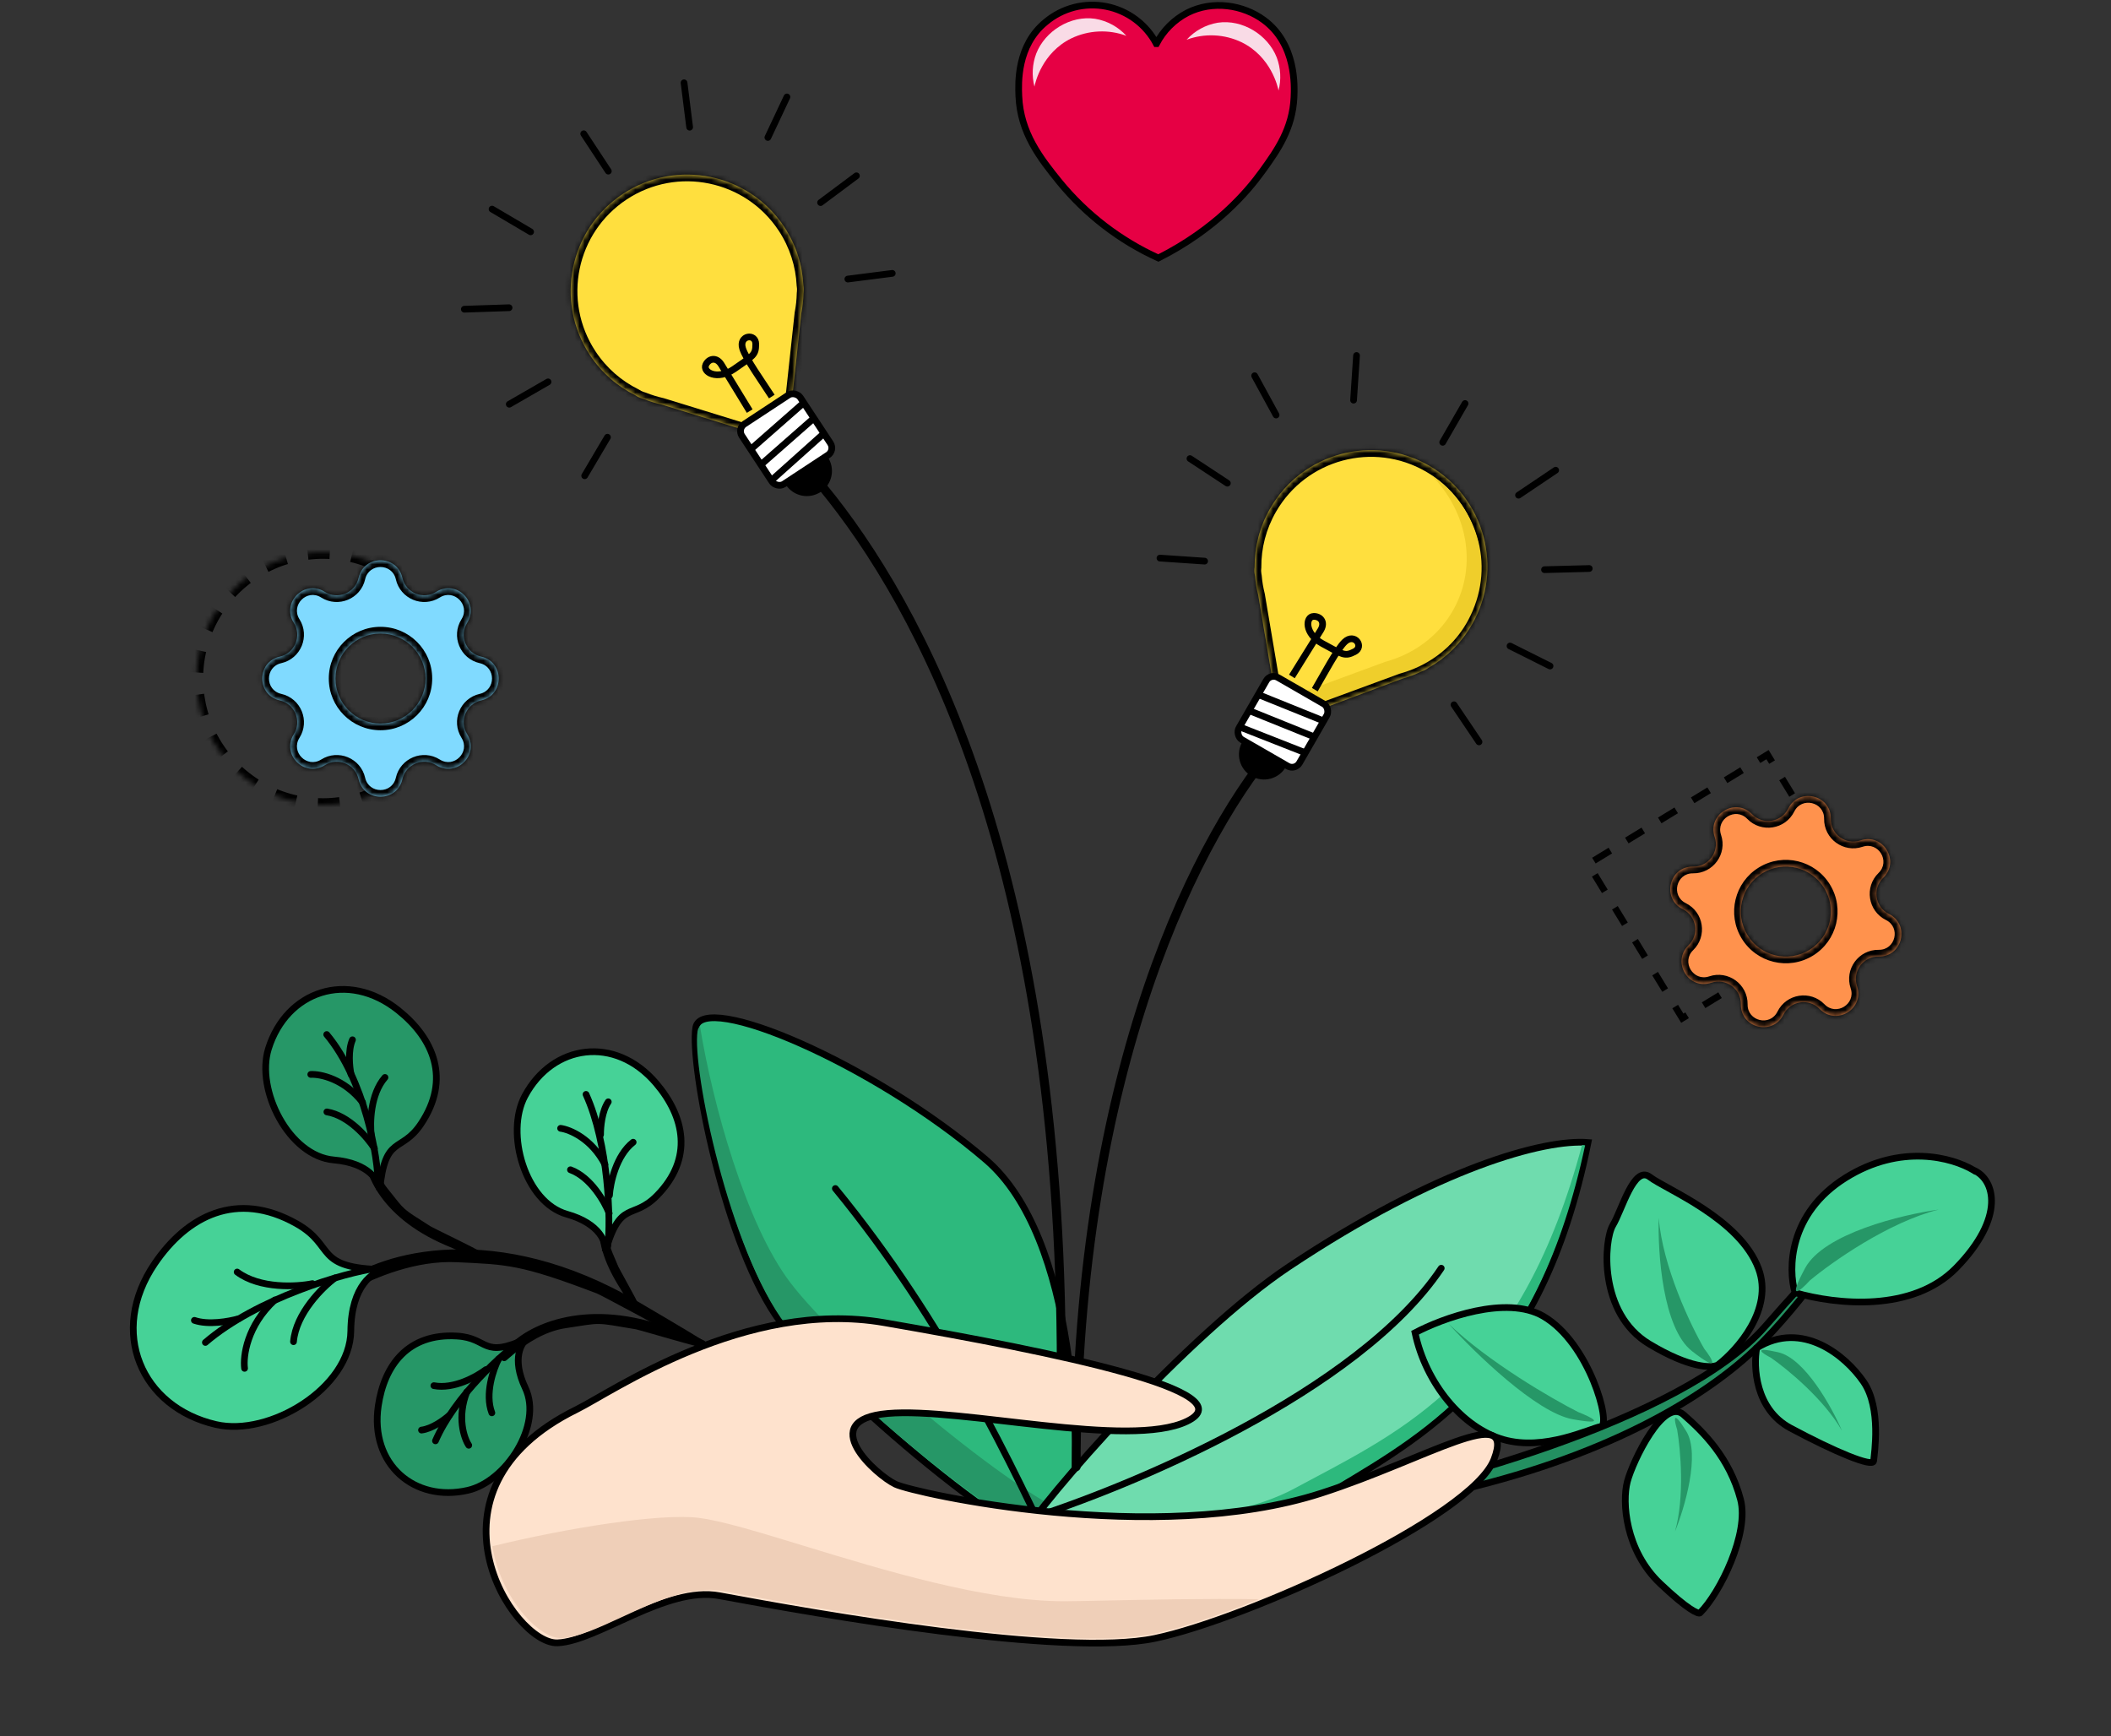 <svg width="417" height="343" viewBox="0 0 417 343" fill="none" xmlns="http://www.w3.org/2000/svg">
<rect x="0" y="0" width="417" height="343" fill="#333333" stroke="none"/>
<path d="M194.768 229.116C212.609 244.411 213.706 286.181 212.025 305.154C208.323 312.13 165.24 276.022 154.217 261.232C143.193 246.443 136.22 210.295 137.443 202.998C138.667 195.702 172.467 209.997 194.768 229.116Z" fill="#2DB97D" stroke="black" stroke-width="1.325"/>
<path fill-rule="evenodd" clip-rule="evenodd" d="M213.85 300.504C200.227 295.395 166.128 266.56 156.089 253.339C147.317 241.787 140.746 217.981 138.268 202.701C138.016 202.977 137.855 203.314 137.792 203.715C136.656 211.026 144.06 247.088 155.259 261.745C166.458 276.402 209.969 311.994 213.587 304.975C213.692 303.598 213.782 302.102 213.85 300.504Z" fill="#269767"/>
<path d="M261.269 295.728C244.927 305.752 214.664 305.34 201.576 303.88C206.131 296.174 234.578 263.596 254.588 250.251C284.073 230.587 305.134 224.996 313.692 225.697C304.349 271.839 281.695 283.198 261.269 295.728Z" fill="#6FDCAE" stroke="black" stroke-width="1.325"/>
<path d="M202.385 300.304C222.989 293.911 268.297 275.006 284.697 250.531" stroke="black" stroke-width="1.325" stroke-linecap="round"/>
<path fill-rule="evenodd" clip-rule="evenodd" d="M203.435 299.245C218.292 301.074 241.561 301.648 255.686 294.055C256.864 293.422 258.049 292.793 259.237 292.161C279.382 281.464 300.78 270.101 312.507 226.199C312.719 226.211 312.924 226.227 313.121 226.245C303.87 269.734 283.053 282.084 263.458 293.708C262.305 294.392 261.156 295.073 260.014 295.759C243.575 305.622 213.318 304.913 200.244 303.325C200.985 302.099 202.044 300.757 203.435 299.245Z" fill="#2DB97D"/>
<path d="M253.031 145.97C237.143 163.817 212.576 210.705 212.576 289.762" stroke="black" stroke-width="1.767" stroke-linecap="round"/>
<mask id="path-7-inside-1_6596_249553" fill="white">
<path fill-rule="evenodd" clip-rule="evenodd" d="M282.172 131.923C285.63 129.967 288.627 127.088 290.754 123.396C297.093 112.392 293.312 98.334 282.308 91.995C271.305 85.656 257.246 89.436 250.907 100.44C248.793 104.11 247.805 108.119 247.834 112.069C247.771 112.53 247.776 113.016 247.86 113.518L247.917 113.855C248.025 115.112 248.235 116.356 248.544 117.575L251.904 137.505C252.395 140.415 255.416 142.156 258.179 141.12L277.02 134.062C278.295 133.706 279.539 133.24 280.738 132.669L280.959 132.586C281.413 132.416 281.817 132.191 282.172 131.923Z"/>
</mask>
<path fill-rule="evenodd" clip-rule="evenodd" d="M282.172 131.923C285.63 129.967 288.627 127.088 290.754 123.396C297.093 112.392 293.312 98.334 282.308 91.995C271.305 85.656 257.246 89.436 250.907 100.44C248.793 104.11 247.805 108.119 247.834 112.069C247.771 112.53 247.776 113.016 247.86 113.518L247.917 113.855C248.025 115.112 248.235 116.356 248.544 117.575L251.904 137.505C252.395 140.415 255.416 142.156 258.179 141.12L277.02 134.062C278.295 133.706 279.539 133.24 280.738 132.669L280.959 132.586C281.413 132.416 281.817 132.191 282.172 131.923Z" fill="#FFDF3E"/>
<path d="M282.172 131.923L281.519 130.77L281.443 130.813L281.373 130.866L282.172 131.923ZM247.834 112.069L249.147 112.25L249.16 112.155L249.159 112.059L247.834 112.069ZM247.86 113.518L246.554 113.738L246.554 113.738L247.86 113.518ZM247.917 113.855L249.238 113.742L249.233 113.688L249.224 113.635L247.917 113.855ZM248.544 117.575L249.851 117.355L249.842 117.301L249.829 117.249L248.544 117.575ZM251.904 137.505L253.211 137.285L253.211 137.285L251.904 137.505ZM258.179 141.12L257.714 139.88L257.714 139.88L258.179 141.12ZM277.02 134.062L276.663 132.786L276.608 132.801L276.555 132.821L277.02 134.062ZM280.738 132.669L280.273 131.428L280.219 131.448L280.168 131.473L280.738 132.669ZM280.959 132.586L280.494 131.345L280.494 131.345L280.959 132.586ZM289.605 122.734C287.6 126.216 284.777 128.927 281.519 130.77L282.824 133.077C286.483 131.007 289.653 127.96 291.902 124.057L289.605 122.734ZM281.647 93.143C292.016 99.117 295.579 112.365 289.605 122.734L291.902 124.057C298.606 112.42 294.607 97.551 282.97 90.846L281.647 93.143ZM252.055 101.101C258.029 90.732 271.278 87.169 281.647 93.143L282.97 90.846C271.333 84.142 256.464 88.141 249.759 99.778L252.055 101.101ZM249.159 112.059C249.131 108.339 250.062 104.562 252.055 101.101L249.759 99.778C247.524 103.658 246.478 107.9 246.509 112.079L249.159 112.059ZM246.522 111.889C246.44 112.484 246.447 113.105 246.554 113.738L249.167 113.298C249.105 112.927 249.102 112.576 249.147 112.25L246.522 111.889ZM246.554 113.738L246.611 114.075L249.224 113.635L249.167 113.298L246.554 113.738ZM249.829 117.249C249.537 116.1 249.339 114.927 249.238 113.742L246.597 113.968C246.71 115.297 246.933 116.612 247.26 117.901L249.829 117.249ZM247.238 117.795L250.597 137.726L253.211 137.285L249.851 117.355L247.238 117.795ZM250.597 137.726C251.226 141.457 255.101 143.689 258.644 142.361L257.714 139.88C255.731 140.623 253.563 139.373 253.211 137.285L250.597 137.726ZM258.644 142.361L277.485 135.303L276.555 132.821L257.714 139.88L258.644 142.361ZM280.168 131.473C279.038 132.011 277.865 132.45 276.663 132.786L277.377 135.338C278.724 134.962 280.04 134.469 281.308 133.865L280.168 131.473ZM281.203 133.91L281.424 133.827L280.494 131.345L280.273 131.428L281.203 133.91ZM281.424 133.827C281.996 133.613 282.513 133.326 282.971 132.98L281.373 130.866C281.121 131.056 280.829 131.22 280.494 131.345L281.424 133.827Z" fill="black" mask="url(#path-7-inside-1_6596_249553)"/>
<path fill-rule="evenodd" clip-rule="evenodd" d="M287.281 120.107C285.129 124.135 281.808 127.195 277.873 129.14C277.781 129.188 277.687 129.234 277.59 129.277C276.34 129.874 275.031 130.359 273.679 130.728L253.97 137.978C252.927 138.362 251.844 138.357 250.875 138.045C251.908 140.141 254.415 141.199 256.728 140.349L276.439 133.098C277.788 132.729 279.095 132.245 280.343 131.65C280.443 131.605 280.541 131.557 280.637 131.507C284.569 129.562 287.888 126.504 290.039 122.477C295.369 112.501 292.456 100.65 282.8 93.913C289.768 101.018 291.884 111.492 287.281 120.107Z" fill="#EFCE2B"/>
<path d="M245.975 146.881L247.28 144.615L254.732 148.908L253.427 151.174C252.241 153.231 249.612 153.939 247.554 152.753C245.496 151.568 244.789 148.938 245.975 146.881Z" fill="black" stroke="black" stroke-width="1.325"/>
<path d="M255.196 133.629L260.92 124.424C261.834 122.837 260.789 121.731 259.487 121.769C257.86 121.816 257.644 125.175 261.218 127.132C265.334 129.387 265.666 129.695 267.546 128.756C269.56 127.75 267.574 124.942 265.624 126.812C264.084 128.288 261.494 133.237 259.724 136.238" stroke="black" stroke-width="1.325"/>
<line x1="284.986" y1="87.375" x2="289.401" y2="79.713" stroke="black" stroke-width="1.325" stroke-linecap="round"/>
<line x1="267.379" y1="79.052" x2="267.966" y2="70.228" stroke="black" stroke-width="1.325" stroke-linecap="round"/>
<line x1="247.836" y1="74.225" x2="252.074" y2="81.988" stroke="black" stroke-width="1.325" stroke-linecap="round"/>
<line x1="235.061" y1="90.592" x2="242.45" y2="95.452" stroke="black" stroke-width="1.325" stroke-linecap="round"/>
<line x1="229.134" y1="110.249" x2="237.957" y2="110.848" stroke="black" stroke-width="1.325" stroke-linecap="round"/>
<line x1="0.663" y1="-0.663" x2="9.506" y2="-0.663" transform="matrix(0.83 -0.558 -0.558 -0.83 299.044 97.644)" stroke="black" stroke-width="1.325" stroke-linecap="round"/>
<line x1="0.663" y1="-0.663" x2="9.506" y2="-0.663" transform="matrix(-1 0.026 0.026 1 314.619 112.953)" stroke="black" stroke-width="1.325" stroke-linecap="round"/>
<line x1="0.663" y1="-0.663" x2="9.506" y2="-0.663" transform="matrix(-0.894 -0.447 -0.447 0.894 306.488 132.459)" stroke="black" stroke-width="1.325" stroke-linecap="round"/>
<line x1="0.663" y1="-0.663" x2="9.506" y2="-0.663" transform="matrix(-0.559 -0.829 -0.829 0.559 291.978 147.477)" stroke="black" stroke-width="1.325" stroke-linecap="round"/>
<rect x="250.975" y="132.995" width="13.799" height="14.196" rx="1.684" transform="rotate(29.947 250.975 132.995)" fill="white" stroke="black" stroke-width="1.325"/>
<line y1="-0.663" x2="14.515" y2="-0.663" transform="matrix(-0.927 -0.374 0.41 -0.912 262.221 142.012)" stroke="black" stroke-width="1.325"/>
<line y1="-0.663" x2="14.515" y2="-0.663" transform="matrix(-0.927 -0.374 0.41 -0.912 260.4 145.171)" stroke="black" stroke-width="1.325"/>
<line y1="-0.663" x2="14.232" y2="-0.663" transform="matrix(-0.931 -0.366 0.404 -0.915 258.292 148.166)" stroke="black" stroke-width="1.325"/>
<path d="M155.788 95.402L154.351 93.218L161.535 88.491L162.972 90.675C164.277 92.659 163.727 95.325 161.744 96.631C159.76 97.936 157.093 97.386 155.788 95.402Z" fill="black" stroke="black" stroke-width="1.325"/>
<mask id="path-26-inside-2_6596_249553" fill="white">
<path fill-rule="evenodd" clip-rule="evenodd" d="M158.695 56.346C158.502 52.377 157.276 48.406 154.934 44.846C147.954 34.238 133.696 31.297 123.088 38.277C112.48 45.257 109.538 59.515 116.518 70.123C118.847 73.662 121.985 76.348 125.528 78.097C125.911 78.36 126.346 78.573 126.832 78.723L127.154 78.822C128.328 79.293 129.537 79.665 130.768 79.937L150.077 85.892C152.897 86.761 155.81 84.845 156.127 81.911L158.289 61.911C158.544 60.611 158.688 59.288 158.717 57.96L158.742 57.727C158.794 57.245 158.775 56.782 158.695 56.346Z"/>
</mask>
<path fill-rule="evenodd" clip-rule="evenodd" d="M158.695 56.346C158.502 52.377 157.276 48.406 154.934 44.846C147.954 34.238 133.696 31.297 123.088 38.277C112.48 45.257 109.538 59.515 116.518 70.123C118.847 73.662 121.985 76.348 125.528 78.097C125.911 78.36 126.346 78.573 126.832 78.723L127.154 78.822C128.328 79.293 129.537 79.665 130.768 79.937L150.077 85.892C152.897 86.761 155.81 84.845 156.127 81.911L158.289 61.911C158.544 60.611 158.688 59.288 158.717 57.96L158.742 57.727C158.794 57.245 158.775 56.782 158.695 56.346Z" fill="#FFDF3E"/>
<path d="M158.695 56.346L157.371 56.41L157.375 56.498L157.391 56.584L158.695 56.346ZM125.528 78.097L126.278 77.004L126.2 76.951L126.114 76.908L125.528 78.097ZM126.832 78.723L127.222 77.457L127.222 77.457L126.832 78.723ZM127.154 78.822L127.647 77.592L127.596 77.572L127.544 77.556L127.154 78.822ZM130.768 79.937L131.159 78.671L131.107 78.655L131.054 78.643L130.768 79.937ZM150.077 85.892L149.687 87.158L149.687 87.158L150.077 85.892ZM156.127 81.911L157.444 82.054L156.127 81.911ZM158.289 61.911L156.989 61.655L156.978 61.711L156.972 61.768L158.289 61.911ZM158.717 57.96L157.399 57.817L157.393 57.874L157.392 57.931L158.717 57.96ZM158.742 57.727L160.059 57.869L160.059 57.869L158.742 57.727ZM153.827 45.575C156.036 48.931 157.189 52.671 157.371 56.41L160.018 56.281C159.814 52.082 158.517 47.881 156.041 44.118L153.827 45.575ZM123.816 39.384C133.813 32.806 147.249 35.578 153.827 45.575L156.041 44.118C148.659 32.898 133.579 29.788 122.359 37.17L123.816 39.384ZM117.625 69.395C111.048 59.398 113.819 45.962 123.816 39.384L122.359 37.17C111.14 44.552 108.029 59.632 115.411 70.852L117.625 69.395ZM126.114 76.908C122.777 75.261 119.821 72.732 117.625 69.395L115.411 70.852C117.873 74.593 121.193 77.435 124.941 79.285L126.114 76.908ZM124.778 79.189C125.272 79.528 125.829 79.8 126.441 79.989L127.222 77.457C126.864 77.346 126.55 77.191 126.278 77.004L124.778 79.189ZM126.441 79.989L126.763 80.088L127.544 77.556L127.222 77.457L126.441 79.989ZM131.054 78.643C129.893 78.387 128.753 78.036 127.647 77.592L126.661 80.052C127.902 80.55 129.181 80.944 130.483 81.231L131.054 78.643ZM130.378 81.203L149.687 87.158L150.468 84.626L131.159 78.671L130.378 81.203ZM149.687 87.158C153.302 88.273 157.038 85.815 157.444 82.054L154.809 81.769C154.582 83.874 152.491 85.25 150.468 84.626L149.687 87.158ZM157.444 82.054L159.607 62.053L156.972 61.768L154.809 81.769L157.444 82.054ZM157.392 57.931C157.365 59.184 157.23 60.43 156.989 61.655L159.59 62.166C159.859 60.791 160.011 59.393 160.041 57.988L157.392 57.931ZM160.034 58.102L160.059 57.869L157.424 57.584L157.399 57.817L160.034 58.102ZM160.059 57.869C160.125 57.262 160.101 56.671 159.998 56.107L157.391 56.584C157.448 56.894 157.463 57.228 157.424 57.584L160.059 57.869Z" fill="black" mask="url(#path-26-inside-2_6596_249553)"/>
<path d="M148.094 81.21L142.444 71.96C141.437 70.43 139.979 70.867 139.428 72.047C138.738 73.522 141.642 75.224 144.997 72.911C148.861 70.248 149.286 70.089 149.292 67.988C149.298 65.736 145.897 66.249 146.691 68.831C147.317 70.87 150.574 75.408 152.459 78.338" stroke="black" stroke-width="1.325"/>
<line x1="120.165" y1="33.809" x2="115.304" y2="26.421" stroke="black" stroke-width="1.325" stroke-linecap="round"/>
<line x1="104.816" y1="45.797" x2="97.198" y2="41.306" stroke="black" stroke-width="1.325" stroke-linecap="round"/>
<line x1="91.722" y1="61.084" x2="100.56" y2="60.788" stroke="black" stroke-width="1.325" stroke-linecap="round"/>
<line x1="100.598" y1="79.853" x2="108.261" y2="75.438" stroke="black" stroke-width="1.325" stroke-linecap="round"/>
<line x1="115.496" y1="93.983" x2="119.996" y2="86.371" stroke="black" stroke-width="1.325" stroke-linecap="round"/>
<line x1="0.663" y1="-0.663" x2="9.506" y2="-0.663" transform="matrix(-0.125 -0.992 -0.992 0.125 135.656 25.867)" stroke="black" stroke-width="1.325" stroke-linecap="round"/>
<line x1="0.663" y1="-0.663" x2="9.506" y2="-0.663" transform="matrix(-0.426 0.905 0.905 0.426 156.333 18.835)" stroke="black" stroke-width="1.325" stroke-linecap="round"/>
<line x1="0.663" y1="-0.663" x2="9.506" y2="-0.663" transform="matrix(-0.801 0.598 0.598 0.801 170.103 34.865)" stroke="black" stroke-width="1.325" stroke-linecap="round"/>
<line x1="0.663" y1="-0.663" x2="9.506" y2="-0.663" transform="matrix(-0.992 0.127 0.127 0.992 176.996 54.577)" stroke="black" stroke-width="1.325" stroke-linecap="round"/>
<rect x="145.63" y="84.696" width="13.799" height="14.196" rx="1.684" transform="rotate(-33.344 145.63 84.696)" fill="white" stroke="black" stroke-width="1.325"/>
<line y1="-0.663" x2="14.515" y2="-0.663" transform="matrix(-0.751 0.66 -0.631 -0.776 158.74 78.703)" stroke="black" stroke-width="1.325"/>
<line y1="-0.663" x2="14.515" y2="-0.663" transform="matrix(-0.751 0.66 -0.631 -0.776 160.744 81.749)" stroke="black" stroke-width="1.325"/>
<line y1="-0.663" x2="14.232" y2="-0.663" transform="matrix(-0.745 0.667 -0.636 -0.772 162.471 84.978)" stroke="black" stroke-width="1.325"/>
<path d="M162.655 96.386C181.244 119.105 209.648 169.583 209.648 270.225" stroke="black" stroke-width="1.767" stroke-linecap="round"/>
<mask id="path-43-inside-3_6596_249553" fill="white">
<path d="M75.444 156.127C71.671 158.119 67.45 159.112 63.184 159.01C58.917 158.908 54.749 157.715 51.075 155.545C47.401 153.374 44.344 150.298 42.197 146.611C40.049 142.924 38.882 138.747 38.806 134.481C38.731 130.214 39.75 126 41.766 122.239C43.782 118.478 46.728 115.296 50.323 112.997C53.918 110.698 58.042 109.358 62.301 109.105C66.561 108.853 70.815 109.696 74.656 111.554L63.78 134.039L75.444 156.127Z"/>
</mask>
<path d="M75.444 156.127C71.671 158.119 67.45 159.112 63.184 159.01C58.917 158.908 54.749 157.715 51.075 155.545C47.401 153.374 44.344 150.298 42.197 146.611C40.049 142.924 38.882 138.747 38.806 134.481C38.731 130.214 39.75 126 41.766 122.239C43.782 118.478 46.728 115.296 50.323 112.997C53.918 110.698 58.042 109.358 62.301 109.105C66.561 108.853 70.815 109.696 74.656 111.554L63.78 134.039L75.444 156.127Z" stroke="black" stroke-width="2.65" stroke-dasharray="4.38 4.38" mask="url(#path-43-inside-3_6596_249553)"/>
<path d="M348.718 261.989C332.143 280.999 281.681 294.152 259.871 298.001C247.599 300.166 230.663 301.693 236.938 302.899C243.213 304.104 262.606 300.863 291.602 293.56C320.599 286.257 338.892 274.606 348.381 264.881C357.871 255.156 369.437 238.227 348.718 261.989Z" fill="#239061" stroke="black" stroke-width="1.325" stroke-linecap="round"/>
<path d="M343.821 296.222C345.571 302.854 339.797 314.673 335.81 318.631C335.469 318.865 333.413 318.028 327.921 312.809C321.057 306.285 320.395 296.726 321.462 292.673C322.529 288.62 328.617 276.016 332.54 279.444C336.463 282.873 341.634 287.933 343.821 296.222Z" fill="#46D297" stroke="black" stroke-width="1.325" stroke-linecap="round"/>
<path d="M347.385 250.647C350.335 258.615 343.25 266.628 339.339 269.638C338.178 270.279 333.842 270.349 325.779 265.498C315.701 259.434 316.814 245.002 318.613 242.008C320.412 239.014 322.749 230.086 325.912 232.519C329.075 234.952 343.697 240.686 347.385 250.647Z" fill="#46D297" stroke="black" stroke-width="1.325" stroke-linecap="round"/>
<path d="M304.853 260.009C297.555 255.769 284.926 260.422 279.523 263.278C281.624 273.223 288.813 282.026 296.967 284.376C305.122 286.726 314.17 282.149 316.244 281.798C318.319 281.447 313.976 265.31 304.853 260.009Z" fill="#46D297" stroke="black" stroke-width="1.325" stroke-linecap="round"/>
<path d="M354.578 255.366C353.202 250.735 353.277 239.71 364.582 232.655C375.507 225.837 385.682 228.671 389.819 231.146C394.093 232.949 396.198 240.464 386.421 250.471C377.817 259.277 362.808 257.742 354.578 255.366Z" fill="#46D297"/>
<path d="M390.23 231.403C390.101 231.318 389.964 231.232 389.819 231.146M389.819 231.146C385.682 228.671 375.507 225.837 364.582 232.655C353.277 239.71 353.202 250.735 354.578 255.366C362.808 257.742 377.817 259.277 386.421 250.471C396.198 240.464 394.093 232.949 389.819 231.146Z" stroke="black" stroke-width="1.325" stroke-linecap="round"/>
<path d="M353.667 282.102C346.719 278.376 346.339 270.005 347.018 266.284C356.002 260.707 364.574 267.798 368.133 272.991C371.692 278.184 370.227 287.244 370.11 288.602C369.993 289.96 362.353 286.76 353.667 282.102Z" fill="#46D297" stroke="black" stroke-width="1.325" stroke-linecap="round"/>
<path d="M356.575 250.517C360.272 243.662 375.708 239.948 382.963 238.947C373.005 241.46 361.84 249.339 357.502 252.964C355.652 255.004 352.878 257.372 356.575 250.517Z" fill="#269767"/>
<path d="M351.269 267.136C356.528 268.343 361.849 277.967 363.852 282.628C360.341 276.441 353.025 270.435 349.806 268.205C348.103 267.345 346.011 265.928 351.269 267.136Z" fill="#269767"/>
<path d="M333.086 282.715C335.914 287.31 332.786 297.853 330.869 302.55C332.817 295.708 331.966 286.281 331.298 282.422C330.716 280.605 330.259 278.12 333.086 282.715Z" fill="#269767"/>
<path d="M310.609 280.354C303.481 279.055 291.304 267.219 286.106 261.464C294.044 269.069 306.518 276.295 311.762 278.956C314.347 279.964 317.736 281.653 310.609 280.354Z" fill="#269767"/>
<path d="M334.231 266.913C328.446 262.391 327.44 247.459 327.66 240.558C328.418 250.209 333.97 261.834 336.652 266.44C338.255 268.482 340.016 271.435 334.231 266.913Z" fill="#269767"/>
<path d="M228.445 8.623C229.803 6.021 231.925 3.898 234.524 2.539C239.567 -0.018 245.597 0.969 249.653 3.963C256.092 8.696 255.711 17.062 255.61 19.243C255.324 25.411 252.343 29.656 249.396 33.744C246.336 37.989 240.1 45.284 228.82 50.969C221.24 47.532 214.554 42.391 209.281 35.947C205.494 31.265 201.56 26.252 201.258 18.985C201.151 16.445 200.843 8.999 206.564 4.35C208.199 2.977 210.121 1.988 212.188 1.454C214.255 0.921 216.415 0.856 218.51 1.266C220.605 1.675 222.582 2.549 224.296 3.822C226.01 5.095 227.418 6.735 228.417 8.623H228.445Z" fill="#E60044" stroke="black" stroke-width="1.325" stroke-miterlimit="10"/>
<path d="M234.399 7.849C236.018 6.067 238.189 4.882 240.563 4.485C245.443 3.761 250.458 6.896 252.206 11.359C252.989 13.447 253.113 15.726 252.559 17.886C252.414 17.169 251.091 11.208 245.275 8.354C243.589 7.544 241.757 7.081 239.888 6.995C238.02 6.908 236.153 7.199 234.399 7.849V7.849Z" fill="#F9DBE6"/>
<path d="M222.505 7.075C220.884 5.295 218.714 4.11 216.341 3.711C211.455 2.982 206.44 6.122 204.692 10.585C203.908 12.673 203.785 14.952 204.339 17.112C204.484 16.395 205.807 10.434 211.623 7.58C213.311 6.771 215.143 6.309 217.013 6.223C218.882 6.136 220.749 6.426 222.505 7.075V7.075Z" fill="#F9DBE6"/>
<mask id="path-59-inside-4_6596_249553" fill="white">
<path fill-rule="evenodd" clip-rule="evenodd" d="M79.484 153.939C78.443 158.547 71.878 158.547 70.837 153.939C70.162 150.953 66.735 149.533 64.147 151.168C60.152 153.69 55.51 149.048 58.032 145.053C59.667 142.465 58.247 139.038 55.261 138.363C50.653 137.322 50.653 130.757 55.261 129.716C58.247 129.041 59.667 125.614 58.032 123.026C55.51 119.031 60.152 114.389 64.147 116.911C66.735 118.546 70.162 117.126 70.837 114.14C71.878 109.532 78.443 109.532 79.484 114.14C80.159 117.126 83.586 118.546 86.174 116.911C90.169 114.389 94.811 119.031 92.289 123.026C90.654 125.614 92.074 129.041 95.06 129.716C99.668 130.757 99.668 137.322 95.06 138.363C92.074 139.038 90.654 142.465 92.289 145.053C94.811 149.048 90.169 153.69 86.174 151.168C83.586 149.533 80.159 150.953 79.484 153.939ZM75.163 125.152C80.073 125.152 84.053 129.132 84.053 134.041C84.053 138.951 80.073 142.931 75.163 142.931C70.254 142.931 66.274 138.951 66.274 134.041C66.274 129.132 70.254 125.152 75.163 125.152Z"/>
</mask>
<path fill-rule="evenodd" clip-rule="evenodd" d="M79.484 153.939C78.443 158.547 71.878 158.547 70.837 153.939C70.162 150.953 66.735 149.533 64.147 151.168C60.152 153.69 55.51 149.048 58.032 145.053C59.667 142.465 58.247 139.038 55.261 138.363C50.653 137.322 50.653 130.757 55.261 129.716C58.247 129.041 59.667 125.614 58.032 123.026C55.51 119.031 60.152 114.389 64.147 116.911C66.735 118.546 70.162 117.126 70.837 114.14C71.878 109.532 78.443 109.532 79.484 114.14C80.159 117.126 83.586 118.546 86.174 116.911C90.169 114.389 94.811 119.031 92.289 123.026C90.654 125.614 92.074 129.041 95.06 129.716C99.668 130.757 99.668 137.322 95.06 138.363C92.074 139.038 90.654 142.465 92.289 145.053C94.811 149.048 90.169 153.69 86.174 151.168C83.586 149.533 80.159 150.953 79.484 153.939ZM75.163 125.152C80.073 125.152 84.053 129.132 84.053 134.041C84.053 138.951 80.073 142.931 75.163 142.931C70.254 142.931 66.274 138.951 66.274 134.041C66.274 129.132 70.254 125.152 75.163 125.152Z" fill="#80DAFF"/>
<path d="M70.837 153.939L69.544 154.231L69.544 154.231L70.837 153.939ZM79.484 153.939L80.777 154.231V154.231L79.484 153.939ZM64.147 151.168L64.854 152.288V152.288L64.147 151.168ZM58.032 145.053L59.153 145.761V145.761L58.032 145.053ZM55.261 138.363L54.969 139.656H54.969L55.261 138.363ZM55.261 129.716L54.969 128.423H54.969L55.261 129.716ZM58.032 123.026L59.153 122.318L58.032 123.026ZM64.147 116.911L63.439 118.031L64.147 116.911ZM70.837 114.14L69.544 113.848H69.544L70.837 114.14ZM79.484 114.14L80.777 113.848L79.484 114.14ZM86.174 116.911L86.882 118.031V118.031L86.174 116.911ZM92.289 123.026L91.168 122.318L92.289 123.026ZM95.06 129.716L95.352 128.423L95.06 129.716ZM95.06 138.363L95.352 139.656L95.06 138.363ZM92.289 145.053L91.168 145.761L92.289 145.053ZM86.174 151.168L85.467 152.288L85.467 152.288L86.174 151.168ZM72.129 153.647C72.859 156.878 77.462 156.878 78.192 153.647L80.777 154.231C79.425 160.216 70.896 160.216 69.544 154.231L72.129 153.647ZM63.439 150.047C66.802 147.924 71.253 149.768 72.129 153.647L69.544 154.231C69.071 152.137 66.669 151.142 64.854 152.288L63.439 150.047ZM59.153 145.761C57.384 148.561 60.639 151.816 63.439 150.047L64.854 152.288C59.666 155.565 53.635 149.534 56.912 144.346L59.153 145.761ZM55.553 137.071C59.432 137.947 61.276 142.398 59.153 145.761L56.912 144.346C58.058 142.531 57.062 140.129 54.969 139.656L55.553 137.071ZM55.553 131.008C52.322 131.738 52.322 136.341 55.553 137.071L54.969 139.656C48.983 138.304 48.983 129.775 54.969 128.423L55.553 131.008ZM59.153 122.318C61.276 125.681 59.432 130.132 55.553 131.008L54.969 128.423C57.062 127.95 58.058 125.548 56.912 123.733L59.153 122.318ZM63.439 118.031C60.639 116.263 57.384 119.518 59.153 122.318L56.912 123.733C53.635 118.545 59.666 112.514 64.854 115.791L63.439 118.031ZM72.129 114.432C71.253 118.311 66.802 120.155 63.439 118.031L64.854 115.791C66.669 116.937 69.071 115.941 69.544 113.848L72.129 114.432ZM78.192 114.432C77.462 111.201 72.859 111.201 72.129 114.432L69.544 113.848C70.896 107.862 79.425 107.862 80.777 113.848L78.192 114.432ZM86.882 118.031C83.519 120.155 79.068 118.311 78.192 114.432L80.777 113.848C81.25 115.941 83.652 116.937 85.467 115.791L86.882 118.031ZM91.168 122.318C92.937 119.518 89.682 116.263 86.882 118.031L85.467 115.791C90.655 112.514 96.686 118.545 93.409 123.733L91.168 122.318ZM94.768 131.008C90.889 130.132 89.045 125.681 91.168 122.318L93.409 123.733C92.263 125.548 93.258 127.95 95.352 128.423L94.768 131.008ZM94.768 137.071C97.999 136.341 97.999 131.738 94.768 131.008L95.352 128.423C101.337 129.775 101.337 138.304 95.352 139.656L94.768 137.071ZM91.168 145.761C89.045 142.398 90.889 137.947 94.768 137.071L95.352 139.656C93.258 140.129 92.263 142.531 93.409 144.346L91.168 145.761ZM86.882 150.047C89.682 151.816 92.937 148.561 91.168 145.761L93.409 144.346C96.686 149.534 90.655 155.565 85.467 152.288L86.882 150.047ZM78.192 153.647C79.068 149.768 83.519 147.924 86.882 150.047L85.467 152.288C83.652 151.142 81.25 152.137 80.777 154.231L78.192 153.647ZM82.728 134.041C82.728 129.863 79.341 126.477 75.163 126.477V123.826C80.805 123.826 85.378 128.4 85.378 134.041H82.728ZM75.163 141.606C79.341 141.606 82.728 138.219 82.728 134.041H85.378C85.378 139.683 80.805 144.256 75.163 144.256V141.606ZM67.599 134.041C67.599 138.219 70.986 141.606 75.163 141.606V144.256C69.522 144.256 64.948 139.683 64.948 134.041H67.599ZM75.163 126.477C70.986 126.477 67.599 129.863 67.599 134.041H64.948C64.948 128.4 69.522 123.826 75.163 123.826V126.477Z" fill="black" mask="url(#path-59-inside-4_6596_249553)"/>
<path d="M346.275 192.623L332.317 201.144L313.729 170.696L349.148 149.075L364.395 174.052L361.095 176.066" stroke="black" stroke-width="1.325" stroke-dasharray="3.81 3.81"/>
<mask id="path-62-inside-5_6596_249553" fill="white">
<path fill-rule="evenodd" clip-rule="evenodd" d="M338.041 194.137C333.565 195.649 330.144 190.046 333.535 186.756C335.733 184.624 335.159 180.96 332.414 179.602C328.18 177.507 329.724 171.125 334.448 171.197C337.509 171.244 339.694 168.246 338.714 165.346C337.202 160.871 342.805 157.45 346.095 160.84C348.227 163.038 351.891 162.464 353.249 159.72C355.344 155.486 361.726 157.029 361.654 161.753C361.607 164.814 364.605 167 367.505 166.019C371.98 164.507 375.401 170.111 372.011 173.4C369.813 175.532 370.387 179.197 373.131 180.554C377.365 182.649 375.822 189.031 371.098 188.959C368.037 188.913 365.851 191.91 366.832 194.81C368.344 199.286 362.74 202.707 359.451 199.316C357.319 197.118 353.654 197.692 352.297 200.437C350.202 204.671 343.82 203.127 343.892 198.403C343.938 195.342 340.941 193.157 338.041 194.137ZM360.358 175.447C362.916 179.638 361.593 185.109 357.402 187.667C353.212 190.225 347.741 188.901 345.183 184.711C342.625 180.52 343.948 175.049 348.139 172.491C352.329 169.933 357.8 171.257 360.358 175.447Z"/>
</mask>
<path fill-rule="evenodd" clip-rule="evenodd" d="M338.041 194.137C333.565 195.649 330.144 190.046 333.535 186.756C335.733 184.624 335.159 180.96 332.414 179.602C328.18 177.507 329.724 171.125 334.448 171.197C337.509 171.244 339.694 168.246 338.714 165.346C337.202 160.871 342.805 157.45 346.095 160.84C348.227 163.038 351.891 162.464 353.249 159.72C355.344 155.486 361.726 157.029 361.654 161.753C361.607 164.814 364.605 167 367.505 166.019C371.98 164.507 375.401 170.111 372.011 173.4C369.813 175.532 370.387 179.197 373.131 180.554C377.365 182.649 375.822 189.031 371.098 188.959C368.037 188.913 365.851 191.91 366.832 194.81C368.344 199.286 362.74 202.707 359.451 199.316C357.319 197.118 353.654 197.692 352.297 200.437C350.202 204.671 343.82 203.127 343.892 198.403C343.938 195.342 340.941 193.157 338.041 194.137ZM360.358 175.447C362.916 179.638 361.593 185.109 357.402 187.667C353.212 190.225 347.741 188.901 345.183 184.711C342.625 180.52 343.948 175.049 348.139 172.491C352.329 169.933 357.8 171.257 360.358 175.447Z" fill="#FF924D"/>
<path d="M333.535 186.756L332.612 185.805L332.612 185.805L333.535 186.756ZM338.041 194.137L338.465 195.392L338.465 195.392L338.041 194.137ZM332.414 179.602L331.827 180.79L331.827 180.79L332.414 179.602ZM334.448 171.197L334.427 172.522L334.427 172.522L334.448 171.197ZM338.714 165.346L337.459 165.77L337.459 165.77L338.714 165.346ZM346.095 160.84L347.046 159.918L347.046 159.918L346.095 160.84ZM353.249 159.72L354.437 160.308L353.249 159.72ZM361.654 161.753L360.329 161.733L361.654 161.753ZM367.505 166.019L367.081 164.764L367.081 164.764L367.505 166.019ZM372.011 173.4L372.933 174.351L372.011 173.4ZM373.131 180.554L372.543 181.742L373.131 180.554ZM371.098 188.959L371.118 187.634L371.098 188.959ZM366.832 194.81L368.087 194.386L368.087 194.386L366.832 194.81ZM359.451 199.316L358.5 200.239L358.5 200.239L359.451 199.316ZM352.297 200.437L351.109 199.849L351.109 199.849L352.297 200.437ZM343.892 198.403L345.217 198.424L343.892 198.403ZM334.458 187.707C332.081 190.013 334.479 193.942 337.616 192.882L338.465 195.392C332.652 197.357 328.208 190.078 332.612 185.805L334.458 187.707ZM333.002 178.414C336.567 180.178 337.312 184.938 334.458 187.707L332.612 185.805C334.153 184.311 333.751 181.742 331.827 180.79L333.002 178.414ZM334.427 172.522C331.116 172.472 330.034 176.946 333.002 178.414L331.827 180.79C326.327 178.068 328.332 169.779 334.468 169.872L334.427 172.522ZM339.969 164.922C341.243 168.689 338.404 172.582 334.427 172.522L334.468 169.872C336.614 169.905 338.146 167.804 337.459 165.77L339.969 164.922ZM345.144 161.763C342.838 159.386 338.909 161.784 339.969 164.922L337.459 165.77C335.494 159.957 342.773 155.513 347.046 159.918L345.144 161.763ZM354.437 160.308C352.673 163.872 347.913 164.617 345.144 161.763L347.046 159.918C348.54 161.458 351.109 161.056 352.061 159.132L354.437 160.308ZM360.329 161.733C360.379 158.421 355.905 157.339 354.437 160.308L352.061 159.132C354.783 153.632 363.072 155.638 362.979 161.773L360.329 161.733ZM367.929 167.275C364.162 168.548 360.269 165.709 360.329 161.733L362.979 161.773C362.946 163.919 365.047 165.451 367.081 164.764L367.929 167.275ZM371.088 172.449C373.465 170.143 371.067 166.214 367.929 167.275L367.081 164.764C372.894 162.799 377.338 170.079 372.933 174.351L371.088 172.449ZM372.543 181.742C368.979 179.978 368.234 175.218 371.088 172.449L372.933 174.351C371.393 175.846 371.795 178.415 373.719 179.367L372.543 181.742ZM371.118 187.634C374.43 187.685 375.512 183.211 372.543 181.742L373.719 179.367C379.219 182.088 377.213 190.377 371.078 190.284L371.118 187.634ZM365.576 195.235C364.303 191.467 367.142 187.574 371.118 187.634L371.078 190.284C368.932 190.252 367.4 192.353 368.087 194.386L365.576 195.235ZM360.402 198.393C362.708 200.77 366.637 198.372 365.576 195.235L368.087 194.386C370.052 200.199 362.772 204.643 358.5 200.239L360.402 198.393ZM351.109 199.849C352.873 196.284 357.633 195.539 360.402 198.393L358.5 200.239C357.005 198.698 354.436 199.1 353.484 201.024L351.109 199.849ZM345.217 198.424C345.166 201.735 349.64 202.817 351.109 199.849L353.484 201.024C350.763 206.524 342.474 204.519 342.567 198.383L345.217 198.424ZM337.616 192.882C341.384 191.608 345.277 194.447 345.217 198.424L342.567 198.383C342.599 196.237 340.498 194.705 338.465 195.392L337.616 192.882ZM356.712 186.536C360.278 184.359 361.404 179.703 359.227 176.138L361.489 174.757C364.429 179.572 362.908 185.858 358.093 188.798L356.712 186.536ZM346.314 184.02C348.491 187.586 353.146 188.712 356.712 186.536L358.093 188.798C353.277 191.737 346.991 190.217 344.052 185.401L346.314 184.02ZM348.829 173.622C345.263 175.799 344.137 180.455 346.314 184.02L344.052 185.401C341.112 180.586 342.633 174.3 347.448 171.36L348.829 173.622ZM359.227 176.138C357.05 172.572 352.395 171.446 348.829 173.622L347.448 171.36C352.263 168.421 358.55 169.941 361.489 174.757L359.227 176.138Z" fill="black" mask="url(#path-62-inside-5_6596_249553)"/>
<path d="M95.508 270.672C94.234 272.139 90.657 274.667 86.543 273.039" stroke="black" stroke-width="1.325" stroke-linecap="round"/>
<path d="M103.771 274.196C101.011 268.385 102.959 265.198 104.278 264.332C95.092 268.594 96.718 264.322 90.254 263.932C80.593 263.349 75.9 269.714 74.722 277.724C73.022 289.281 81.877 296.826 92.431 294.402C100.002 292.663 107.22 281.461 103.771 274.196Z" fill="#269767" stroke="black" stroke-width="1.325" stroke-linecap="round"/>
<path d="M103.257 264.618C99.429 267.113 89.784 275.921 86.02 284.634" stroke="black" stroke-width="1.325" stroke-linecap="round"/>
<path d="M95.981 270.562C94.193 271.936 89.635 274.494 85.707 273.733" stroke="black" stroke-width="1.325" stroke-linecap="round"/>
<path d="M98.506 268.433C97.462 270.432 95.731 275.364 97.16 279.101" stroke="black" stroke-width="1.325" stroke-linecap="round"/>
<path d="M88.763 279.588C87.678 280.552 85.33 282.254 83.262 282.507" stroke="black" stroke-width="1.325" stroke-linecap="round"/>
<path d="M92.594 285.507C91.649 284.07 90.252 279.947 92.22 274.953" stroke="black" stroke-width="1.325" stroke-linecap="round"/>
<path d="M125.844 257.796C97.916 241.415 75.401 247.984 67.769 253.969C58.235 262.446 73.627 247.905 90.249 248.683C100.218 249.149 102.973 249.113 118.091 254.88C120.234 255.698 160.753 278.272 125.844 257.796Z" fill="#4E8B43" stroke="black" stroke-width="1.325" stroke-linecap="round"/>
<path d="M130.949 262.538C114.984 257.022 104.14 262.691 100.85 266.535C96.842 271.848 103.01 263.033 111.592 261.726C119.026 260.595 117.416 260.547 125.741 261.947C126.921 262.145 150.906 269.434 130.949 262.538Z" fill="#4E8B43" stroke="black" stroke-width="1.325" stroke-linecap="round"/>
<path d="M88.214 245.341C75.067 239.673 72.159 230.582 72.635 226.642C73.618 221.49 71.697 229.773 76.032 235.198C79.787 239.897 78.787 239.043 84.698 242.82C85.536 243.355 104.647 252.427 88.214 245.341Z" fill="#4E8B43" stroke="black" stroke-width="1.325" stroke-linecap="round"/>
<path d="M122.612 253.427C116.964 244.15 119.14 238.596 121.156 237.079C124.016 235.281 119.208 237.997 119.516 242.645C119.783 246.672 119.538 245.777 121.541 250.497C121.825 251.166 129.672 265.023 122.612 253.427Z" fill="#4E8B43" stroke="black" stroke-width="1.325" stroke-linecap="round"/>
<path d="M73.859 223.253C73.173 221.229 72.758 216.429 76.588 213.426" stroke="black" stroke-width="1.325" stroke-linecap="round"/>
<path d="M65.922 229.142C72.973 229.749 74.917 233.367 75.007 235.101C76.061 224.012 79.213 227.928 83.173 222.006C89.09 213.157 85.652 205.167 78.7 199.601C68.67 191.57 56.59 195.79 53.032 207.157C50.48 215.311 57.109 228.384 65.922 229.142Z" fill="#269767" stroke="black" stroke-width="1.325" stroke-linecap="round"/>
<path d="M74.682 234.193C74.768 228.625 71.96 213.23 64.538 204.365" stroke="black" stroke-width="1.325" stroke-linecap="round"/>
<path d="M73.354 224.36C73.042 221.899 73.144 216.151 76.047 212.844" stroke="black" stroke-width="1.325" stroke-linecap="round"/>
<path d="M73.955 226.853C72.636 224.752 68.915 220.371 64.573 219.653" stroke="black" stroke-width="1.325" stroke-linecap="round"/>
<path d="M69.345 212.248C69.032 210.682 68.719 207.508 69.627 205.405" stroke="black" stroke-width="1.325" stroke-linecap="round"/>
<path d="M61.39 212.249C63.279 212.15 67.97 213.112 71.618 217.754" stroke="black" stroke-width="1.325" stroke-linecap="round"/>
<path d="M120.638 235.689C120.353 233.629 120.836 228.969 125.044 226.801" stroke="black" stroke-width="1.325" stroke-linecap="round"/>
<path d="M111.979 239.862C118.603 241.732 119.798 245.544 119.567 247.217C122.603 236.817 124.898 241.134 129.764 236.202C137.035 228.832 135.214 220.57 129.592 213.982C121.48 204.475 109.169 206.295 103.69 216.502C99.759 223.824 103.699 237.525 111.979 239.862Z" fill="#46D297" stroke="black" stroke-width="1.325" stroke-linecap="round"/>
<path d="M120.057 246.192C120.692 241.017 120.235 226.056 115.759 216.192" stroke="black" stroke-width="1.325" stroke-linecap="round"/>
<path d="M120.392 236.147C120.544 233.74 121.693 228.267 125.072 225.64" stroke="black" stroke-width="1.325" stroke-linecap="round"/>
<path d="M120.332 239.68C119.457 237.432 116.704 232.565 112.688 231.085" stroke="black" stroke-width="1.325" stroke-linecap="round"/>
<path d="M118.634 224.146C118.621 222.594 118.904 219.504 120.155 217.661" stroke="black" stroke-width="1.325" stroke-linecap="round"/>
<path d="M110.741 222.896C112.564 223.147 116.868 224.925 119.504 230.026" stroke="black" stroke-width="1.325" stroke-linecap="round"/>
<path d="M61.054 253.425C58.553 254.493 52.504 255.487 48.321 250.922" stroke="black" stroke-width="1.325" stroke-linecap="round"/>
<path d="M69.299 262.914C69.38 253.911 73.781 251.091 75.971 250.807C61.801 250.554 66.46 246.171 58.561 241.726C46.757 235.084 36.957 240.226 30.575 249.588C21.367 263.097 27.9 278.01 42.667 281.414C53.261 283.856 69.198 274.169 69.299 262.914Z" fill="#46D297" stroke="black" stroke-width="1.325" stroke-linecap="round"/>
<path d="M74.51 250.542C68.165 251.341 50.638 256.53 40.57 265.196" stroke="black" stroke-width="1.325" stroke-linecap="round"/>
<path d="M61.718 253.575C58.627 254.211 51.325 254.643 46.846 251.283" stroke="black" stroke-width="1.325" stroke-linecap="round"/>
<path d="M66.196 252.439C63.659 254.317 58.464 259.466 57.977 265.045" stroke="black" stroke-width="1.325" stroke-linecap="round"/>
<path d="M47.107 260.521C45.151 261.071 41.155 261.778 38.398 260.832" stroke="black" stroke-width="1.325" stroke-linecap="round"/>
<path d="M48.312 270.314C48.002 267.928 48.765 261.883 54.297 256.801" stroke="black" stroke-width="1.325" stroke-linecap="round"/>
<path d="M209.648 310.2C199.87 289.242 186.869 261.474 165.014 234.787" stroke="black" stroke-width="1.325" stroke-linecap="round"/>
<path d="M174.629 261.278C147.265 256.549 120.873 274.998 113.889 278.438C81.434 294.429 101.403 324.9 110.134 324.539C118.032 324.213 131.559 313.27 142.091 315.227C161.608 318.854 210.157 327.418 228.147 323.656C246.136 319.895 290.761 299.76 295.137 288.259C299.513 276.758 281.858 288.259 260.921 295C228.147 305.554 180.67 294.984 176.896 293.209C173.121 291.435 160.869 280.491 175.371 279.226C189.872 277.961 223.066 286.263 234.46 280.779C246.545 274.962 208.833 267.189 174.629 261.278Z" fill="#FEE2CD" stroke="black" stroke-width="1.325" stroke-linecap="round"/>
<path fill-rule="evenodd" clip-rule="evenodd" d="M248.667 315.916C238.546 315.758 225.967 316.022 217.771 316.194C214.275 316.268 211.577 316.324 210.206 316.324C194.64 316.324 174.515 310.177 158.752 305.361C149.942 302.669 142.493 300.394 137.965 299.841C130.452 298.923 112.135 301.803 97.256 305.454C98.888 315.6 106.432 323.785 110.948 323.597C114.167 323.463 118.329 321.538 122.84 319.452C129.313 316.458 136.504 313.132 142.665 314.286C162.034 317.912 210.217 326.476 228.071 322.715C233.251 321.623 240.657 319.153 248.667 315.916Z" fill="#EFCFB8"/>
</svg>

